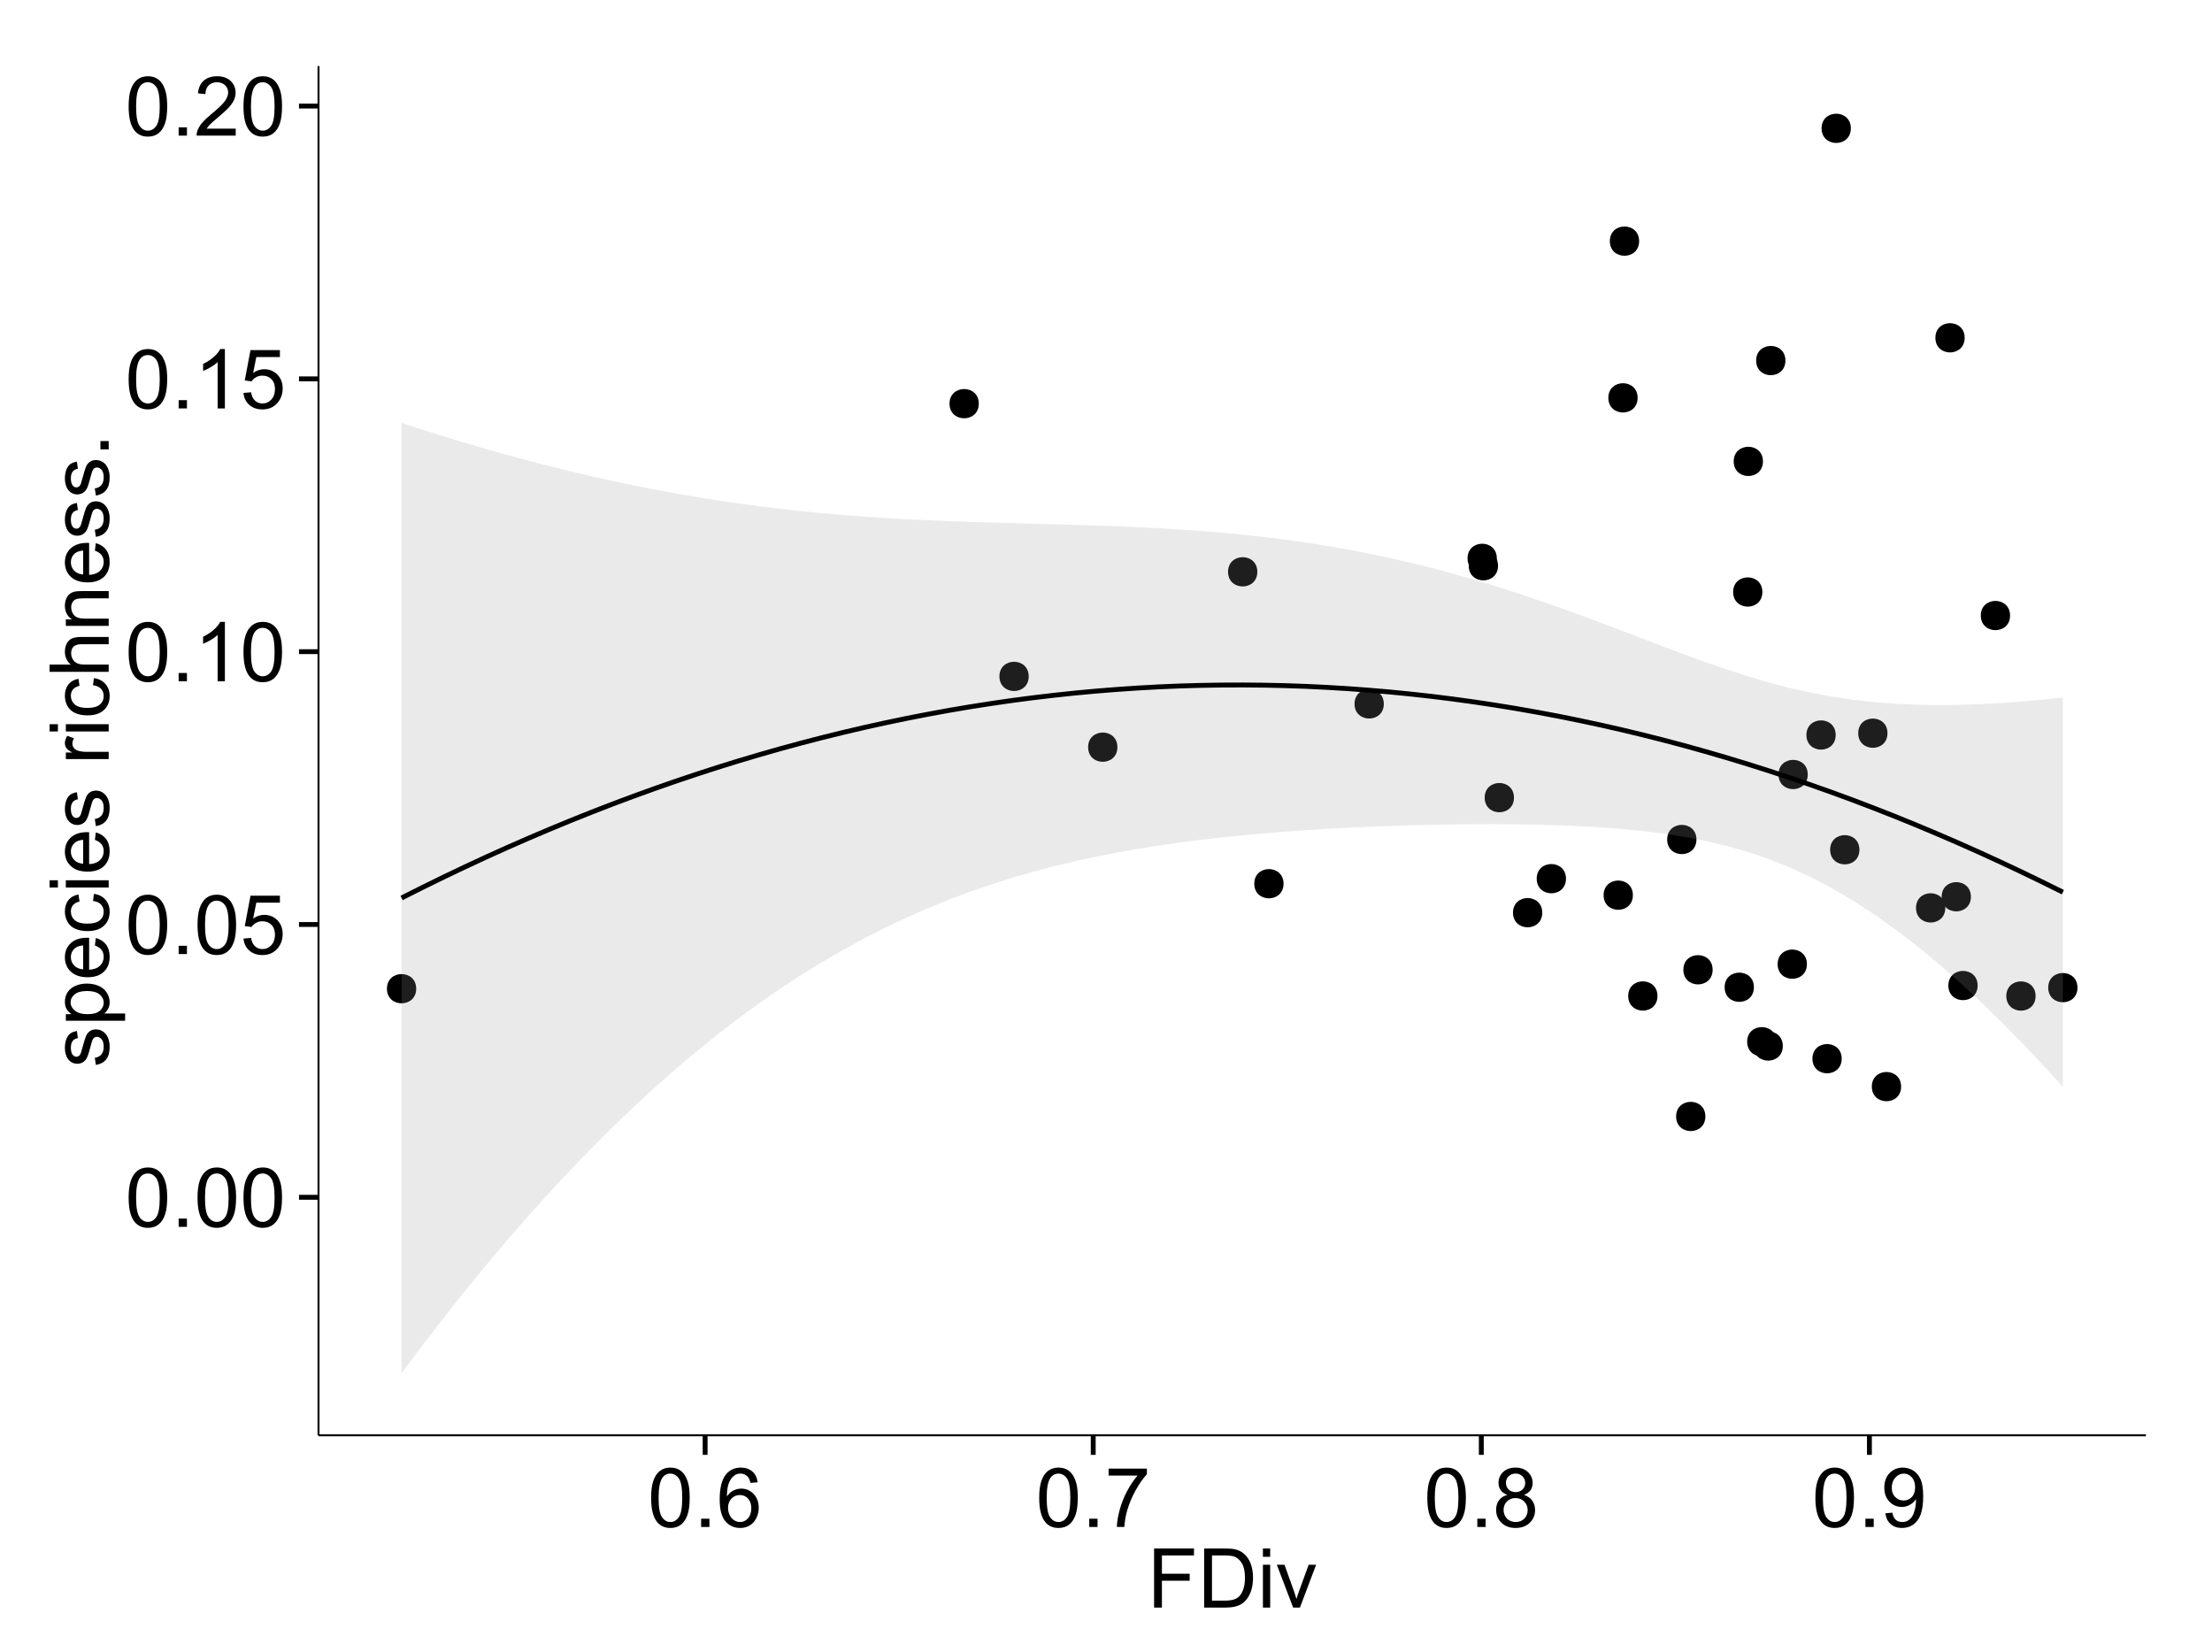 <?xml version="1.0" encoding="UTF-8"?>
<svg xmlns="http://www.w3.org/2000/svg" xmlns:xlink="http://www.w3.org/1999/xlink" width="482pt" height="360pt" viewBox="0 0 482 360" version="1.1">
<defs>
<g>
<symbol overflow="visible" id="glyph0-0">
<path style="stroke:none;" d="M 0.746 -6.355 C 0.742 -7.875 0.898 -9.102 1.215 -10.031 C 1.527 -10.961 1.996 -11.676 2.613 -12.18 C 3.23 -12.684 4.008 -12.938 4.949 -12.938 C 5.637 -12.938 6.242 -12.797 6.766 -12.52 C 7.285 -12.238 7.715 -11.836 8.059 -11.316 C 8.395 -10.789 8.664 -10.152 8.859 -9.398 C 9.051 -8.645 9.145 -7.629 9.148 -6.355 C 9.145 -4.84 8.992 -3.617 8.684 -2.691 C 8.371 -1.762 7.906 -1.047 7.289 -0.539 C 6.672 -0.035 5.891 0.215 4.949 0.219 C 3.703 0.215 2.727 -0.227 2.023 -1.117 C 1.168 -2.188 0.742 -3.934 0.746 -6.355 Z M 2.375 -6.355 C 2.371 -4.234 2.621 -2.824 3.117 -2.129 C 3.609 -1.426 4.219 -1.078 4.949 -1.082 C 5.672 -1.078 6.281 -1.43 6.781 -2.137 C 7.273 -2.836 7.523 -4.242 7.523 -6.355 C 7.523 -8.473 7.273 -9.883 6.781 -10.582 C 6.281 -11.277 5.664 -11.625 4.93 -11.629 C 4.199 -11.625 3.621 -11.316 3.191 -10.703 C 2.645 -9.918 2.371 -8.469 2.375 -6.355 Z M 2.375 -6.355 "/>
</symbol>
<symbol overflow="visible" id="glyph0-1">
<path style="stroke:none;" d="M 1.633 0 L 1.633 -1.801 L 3.438 -1.801 L 3.438 0 Z M 1.633 0 "/>
</symbol>
<symbol overflow="visible" id="glyph0-2">
<path style="stroke:none;" d="M 0.746 -3.375 L 2.406 -3.516 C 2.527 -2.707 2.812 -2.098 3.266 -1.691 C 3.711 -1.281 4.254 -1.078 4.887 -1.082 C 5.648 -1.078 6.293 -1.363 6.82 -1.941 C 7.344 -2.512 7.605 -3.273 7.609 -4.227 C 7.605 -5.125 7.352 -5.84 6.848 -6.363 C 6.34 -6.883 5.676 -7.141 4.859 -7.145 C 4.344 -7.141 3.887 -7.027 3.48 -6.797 C 3.07 -6.566 2.746 -6.266 2.516 -5.898 L 1.027 -6.09 L 2.277 -12.711 L 8.684 -12.711 L 8.684 -11.195 L 3.543 -11.195 L 2.848 -7.734 C 3.621 -8.273 4.43 -8.543 5.281 -8.543 C 6.402 -8.543 7.352 -8.152 8.129 -7.371 C 8.898 -6.59 9.285 -5.586 9.289 -4.367 C 9.285 -3.195 8.945 -2.188 8.27 -1.344 C 7.441 -0.301 6.316 0.215 4.887 0.219 C 3.715 0.215 2.758 -0.109 2.016 -0.766 C 1.273 -1.418 0.848 -2.289 0.746 -3.375 Z M 0.746 -3.375 "/>
</symbol>
<symbol overflow="visible" id="glyph0-3">
<path style="stroke:none;" d="M 6.707 0 L 5.125 0 L 5.125 -10.082 C 4.742 -9.715 4.242 -9.352 3.625 -8.988 C 3.004 -8.625 2.449 -8.352 1.961 -8.172 L 1.961 -9.703 C 2.844 -10.117 3.617 -10.621 4.281 -11.215 C 4.941 -11.805 5.41 -12.379 5.688 -12.938 L 6.707 -12.938 Z M 6.707 0 "/>
</symbol>
<symbol overflow="visible" id="glyph0-4">
<path style="stroke:none;" d="M 9.062 -1.52 L 9.062 0 L 0.547 0 C 0.531 -0.379 0.594 -0.742 0.73 -1.098 C 0.945 -1.676 1.293 -2.25 1.77 -2.812 C 2.246 -3.375 2.934 -4.023 3.84 -4.766 C 5.238 -5.906 6.188 -6.816 6.68 -7.492 C 7.172 -8.16 7.418 -8.793 7.418 -9.395 C 7.418 -10.02 7.191 -10.551 6.746 -10.98 C 6.293 -11.41 5.711 -11.625 4.992 -11.629 C 4.23 -11.625 3.621 -11.395 3.164 -10.941 C 2.703 -10.48 2.469 -9.848 2.469 -9.043 L 0.844 -9.211 C 0.953 -10.422 1.371 -11.344 2.102 -11.984 C 2.824 -12.617 3.801 -12.938 5.027 -12.938 C 6.262 -12.938 7.238 -12.594 7.961 -11.91 C 8.68 -11.223 9.039 -10.371 9.043 -9.359 C 9.039 -8.84 8.934 -8.336 8.727 -7.84 C 8.512 -7.34 8.164 -6.812 7.676 -6.266 C 7.188 -5.711 6.375 -4.957 5.238 -4 C 4.285 -3.199 3.676 -2.66 3.41 -2.379 C 3.141 -2.094 2.918 -1.805 2.742 -1.52 Z M 9.062 -1.52 "/>
</symbol>
<symbol overflow="visible" id="glyph0-5">
<path style="stroke:none;" d="M 8.957 -9.73 L 7.383 -9.605 C 7.242 -10.223 7.043 -10.676 6.785 -10.961 C 6.355 -11.41 5.828 -11.637 5.203 -11.637 C 4.695 -11.637 4.25 -11.496 3.875 -11.215 C 3.375 -10.852 2.984 -10.32 2.695 -9.625 C 2.406 -8.926 2.258 -7.934 2.25 -6.645 C 2.629 -7.223 3.094 -7.652 3.645 -7.938 C 4.195 -8.215 4.773 -8.355 5.379 -8.359 C 6.434 -8.355 7.328 -7.969 8.07 -7.195 C 8.809 -6.418 9.18 -5.414 9.184 -4.184 C 9.18 -3.371 9.008 -2.617 8.66 -1.926 C 8.312 -1.23 7.832 -0.699 7.227 -0.332 C 6.613 0.035 5.922 0.215 5.148 0.219 C 3.828 0.215 2.754 -0.266 1.922 -1.234 C 1.09 -2.199 0.672 -3.797 0.676 -6.031 C 0.672 -8.516 1.133 -10.328 2.055 -11.461 C 2.855 -12.445 3.938 -12.938 5.301 -12.938 C 6.312 -12.938 7.141 -12.652 7.789 -12.086 C 8.434 -11.516 8.824 -10.73 8.957 -9.73 Z M 2.496 -4.176 C 2.496 -3.629 2.609 -3.105 2.844 -2.609 C 3.07 -2.109 3.395 -1.73 3.812 -1.473 C 4.227 -1.207 4.664 -1.078 5.125 -1.082 C 5.789 -1.078 6.363 -1.348 6.844 -1.891 C 7.324 -2.426 7.562 -3.156 7.566 -4.086 C 7.562 -4.973 7.328 -5.676 6.855 -6.191 C 6.379 -6.703 5.781 -6.961 5.062 -6.961 C 4.348 -6.961 3.738 -6.703 3.242 -6.191 C 2.742 -5.676 2.496 -5.004 2.496 -4.176 Z M 2.496 -4.176 "/>
</symbol>
<symbol overflow="visible" id="glyph0-6">
<path style="stroke:none;" d="M 0.852 -11.195 L 0.852 -12.719 L 9.195 -12.719 L 9.195 -11.488 C 8.367 -10.613 7.555 -9.453 6.754 -8.008 C 5.945 -6.559 5.324 -5.07 4.887 -3.543 C 4.57 -2.461 4.367 -1.281 4.281 0 L 2.656 0 C 2.668 -1.012 2.867 -2.234 3.25 -3.672 C 3.629 -5.105 4.176 -6.492 4.891 -7.828 C 5.602 -9.16 6.359 -10.281 7.164 -11.195 Z M 0.852 -11.195 "/>
</symbol>
<symbol overflow="visible" id="glyph0-7">
<path style="stroke:none;" d="M 3.18 -6.988 C 2.52 -7.227 2.035 -7.57 1.723 -8.016 C 1.406 -8.461 1.246 -8.992 1.25 -9.617 C 1.246 -10.551 1.582 -11.34 2.258 -11.98 C 2.93 -12.617 3.828 -12.938 4.949 -12.938 C 6.07 -12.938 6.977 -12.609 7.664 -11.957 C 8.348 -11.301 8.688 -10.504 8.691 -9.57 C 8.688 -8.969 8.531 -8.449 8.219 -8.012 C 7.902 -7.566 7.426 -7.227 6.793 -6.988 C 7.582 -6.727 8.184 -6.309 8.598 -5.738 C 9.008 -5.16 9.215 -4.477 9.219 -3.684 C 9.215 -2.578 8.828 -1.652 8.051 -0.906 C 7.27 -0.156 6.242 0.215 4.977 0.219 C 3.699 0.215 2.676 -0.156 1.898 -0.91 C 1.117 -1.66 0.727 -2.602 0.73 -3.727 C 0.727 -4.562 0.938 -5.262 1.367 -5.832 C 1.789 -6.395 2.395 -6.781 3.18 -6.988 Z M 2.867 -9.668 C 2.863 -9.059 3.059 -8.559 3.453 -8.172 C 3.844 -7.785 4.355 -7.594 4.984 -7.594 C 5.59 -7.594 6.09 -7.785 6.48 -8.168 C 6.871 -8.551 7.066 -9.02 7.066 -9.578 C 7.066 -10.156 6.863 -10.645 6.465 -11.043 C 6.059 -11.438 5.559 -11.637 4.965 -11.637 C 4.359 -11.637 3.859 -11.441 3.465 -11.055 C 3.062 -10.668 2.863 -10.207 2.867 -9.668 Z M 2.355 -3.719 C 2.355 -3.262 2.461 -2.824 2.676 -2.406 C 2.887 -1.98 3.203 -1.652 3.629 -1.426 C 4.047 -1.191 4.504 -1.078 4.992 -1.082 C 5.746 -1.078 6.367 -1.32 6.863 -1.809 C 7.352 -2.293 7.598 -2.91 7.602 -3.664 C 7.598 -4.422 7.344 -5.055 6.84 -5.555 C 6.332 -6.051 5.699 -6.297 4.938 -6.301 C 4.191 -6.297 3.574 -6.051 3.09 -5.562 C 2.598 -5.066 2.355 -4.453 2.355 -3.719 Z M 2.355 -3.719 "/>
</symbol>
<symbol overflow="visible" id="glyph0-8">
<path style="stroke:none;" d="M 0.984 -2.98 L 2.504 -3.121 C 2.629 -2.402 2.875 -1.883 3.242 -1.562 C 3.602 -1.238 4.07 -1.078 4.641 -1.082 C 5.125 -1.078 5.551 -1.188 5.918 -1.414 C 6.285 -1.633 6.586 -1.934 6.82 -2.309 C 7.055 -2.68 7.25 -3.18 7.41 -3.816 C 7.566 -4.445 7.645 -5.09 7.648 -5.75 C 7.645 -5.812 7.641 -5.918 7.637 -6.062 C 7.316 -5.559 6.887 -5.148 6.34 -4.836 C 5.793 -4.52 5.199 -4.363 4.562 -4.367 C 3.492 -4.363 2.59 -4.75 1.852 -5.527 C 1.113 -6.297 0.742 -7.316 0.746 -8.586 C 0.742 -9.891 1.129 -10.945 1.902 -11.742 C 2.672 -12.539 3.637 -12.938 4.797 -12.938 C 5.633 -12.938 6.398 -12.711 7.098 -12.262 C 7.789 -11.809 8.316 -11.164 8.68 -10.332 C 9.035 -9.492 9.215 -8.285 9.219 -6.707 C 9.215 -5.055 9.039 -3.742 8.684 -2.77 C 8.324 -1.793 7.793 -1.051 7.09 -0.543 C 6.383 -0.035 5.555 0.215 4.605 0.219 C 3.598 0.215 2.773 -0.062 2.137 -0.621 C 1.496 -1.18 1.113 -1.965 0.984 -2.98 Z M 7.461 -8.664 C 7.457 -9.57 7.215 -10.293 6.734 -10.828 C 6.25 -11.359 5.672 -11.625 4.992 -11.629 C 4.289 -11.625 3.676 -11.336 3.156 -10.766 C 2.633 -10.188 2.371 -9.445 2.375 -8.535 C 2.371 -7.711 2.621 -7.043 3.117 -6.535 C 3.609 -6.02 4.219 -5.766 4.949 -5.766 C 5.68 -5.766 6.281 -6.02 6.754 -6.535 C 7.223 -7.043 7.457 -7.754 7.461 -8.664 Z M 7.461 -8.664 "/>
</symbol>
<symbol overflow="visible" id="glyph0-9">
<path style="stroke:none;" d="M 1.477 0 L 1.477 -12.883 L 10.168 -12.883 L 10.168 -11.363 L 3.18 -11.363 L 3.18 -7.375 L 9.227 -7.375 L 9.227 -5.852 L 3.18 -5.852 L 3.18 0 Z M 1.477 0 "/>
</symbol>
<symbol overflow="visible" id="glyph0-10">
<path style="stroke:none;" d="M 1.391 0 L 1.391 -12.883 L 5.828 -12.883 C 6.824 -12.879 7.59 -12.816 8.121 -12.699 C 8.855 -12.527 9.484 -12.223 10.012 -11.777 C 10.688 -11.199 11.195 -10.465 11.535 -9.574 C 11.867 -8.68 12.035 -7.656 12.039 -6.512 C 12.035 -5.531 11.922 -4.664 11.695 -3.91 C 11.469 -3.152 11.176 -2.527 10.816 -2.035 C 10.457 -1.535 10.066 -1.145 9.645 -0.863 C 9.219 -0.574 8.703 -0.359 8.105 -0.219 C 7.504 -0.07 6.816 0 6.039 0 Z M 3.094 -1.52 L 5.844 -1.52 C 6.688 -1.516 7.355 -1.598 7.844 -1.758 C 8.324 -1.914 8.711 -2.137 9 -2.426 C 9.402 -2.828 9.715 -3.371 9.941 -4.055 C 10.164 -4.734 10.277 -5.562 10.281 -6.539 C 10.277 -7.887 10.055 -8.922 9.617 -9.645 C 9.172 -10.367 8.637 -10.852 8.008 -11.102 C 7.547 -11.273 6.812 -11.359 5.801 -11.363 L 3.094 -11.363 Z M 3.094 -1.52 "/>
</symbol>
<symbol overflow="visible" id="glyph0-11">
<path style="stroke:none;" d="M 1.195 -11.066 L 1.195 -12.883 L 2.777 -12.883 L 2.777 -11.066 Z M 1.195 0 L 1.195 -9.336 L 2.777 -9.336 L 2.777 0 Z M 1.195 0 "/>
</symbol>
<symbol overflow="visible" id="glyph0-12">
<path style="stroke:none;" d="M 3.781 0 L 0.227 -9.336 L 1.898 -9.336 L 3.902 -3.742 C 4.117 -3.137 4.316 -2.512 4.5 -1.863 C 4.641 -2.355 4.836 -2.945 5.09 -3.641 L 7.164 -9.336 L 8.789 -9.336 L 5.258 0 Z M 3.781 0 "/>
</symbol>
<symbol overflow="visible" id="glyph1-0">
<path style="stroke:none;" d="M -2.785 -0.555 L -3.031 -2.117 C -2.402 -2.203 -1.922 -2.449 -1.59 -2.852 C -1.254 -3.25 -1.09 -3.812 -1.09 -4.535 C -1.09 -5.262 -1.234 -5.801 -1.531 -6.152 C -1.824 -6.504 -2.172 -6.68 -2.574 -6.68 C -2.926 -6.68 -3.207 -6.523 -3.418 -6.215 C -3.555 -5.996 -3.734 -5.457 -3.953 -4.598 C -4.246 -3.434 -4.5 -2.629 -4.715 -2.184 C -4.926 -1.734 -5.223 -1.395 -5.602 -1.164 C -5.98 -0.93 -6.398 -0.812 -6.855 -0.816 C -7.27 -0.812 -7.652 -0.91 -8.012 -1.102 C -8.363 -1.293 -8.66 -1.551 -8.895 -1.883 C -9.074 -2.125 -9.227 -2.461 -9.355 -2.887 C -9.48 -3.309 -9.543 -3.766 -9.547 -4.254 C -9.543 -4.984 -9.438 -5.625 -9.23 -6.184 C -9.016 -6.734 -8.73 -7.145 -8.371 -7.41 C -8.008 -7.672 -7.527 -7.852 -6.926 -7.953 L -6.715 -6.406 C -7.195 -6.332 -7.57 -6.129 -7.84 -5.797 C -8.105 -5.457 -8.238 -4.98 -8.242 -4.367 C -8.238 -3.637 -8.117 -3.121 -7.883 -2.812 C -7.641 -2.5 -7.359 -2.344 -7.039 -2.348 C -6.832 -2.344 -6.648 -2.406 -6.484 -2.539 C -6.312 -2.664 -6.172 -2.867 -6.062 -3.148 C -6.004 -3.301 -5.871 -3.766 -5.66 -4.543 C -5.359 -5.66 -5.113 -6.441 -4.926 -6.887 C -4.734 -7.324 -4.457 -7.672 -4.094 -7.926 C -3.73 -8.176 -3.281 -8.301 -2.742 -8.305 C -2.211 -8.301 -1.711 -8.148 -1.25 -7.844 C -0.781 -7.535 -0.422 -7.09 -0.172 -6.512 C 0.086 -5.926 0.211 -5.27 0.211 -4.543 C 0.211 -3.328 -0.039 -2.406 -0.543 -1.77 C -1.047 -1.133 -1.793 -0.727 -2.785 -0.555 Z M -2.785 -0.555 "/>
</symbol>
<symbol overflow="visible" id="glyph1-1">
<path style="stroke:none;" d="M 3.578 -1.188 L -9.336 -1.188 L -9.336 -2.629 L -8.121 -2.629 C -8.594 -2.965 -8.949 -3.348 -9.188 -3.777 C -9.426 -4.203 -9.543 -4.723 -9.547 -5.336 C -9.543 -6.129 -9.34 -6.832 -8.93 -7.445 C -8.516 -8.051 -7.934 -8.512 -7.191 -8.824 C -6.441 -9.133 -5.625 -9.285 -4.738 -9.289 C -3.781 -9.285 -2.922 -9.113 -2.156 -8.773 C -1.391 -8.43 -0.805 -7.934 -0.398 -7.281 C 0.008 -6.625 0.211 -5.938 0.211 -5.219 C 0.211 -4.691 0.102 -4.219 -0.121 -3.801 C -0.344 -3.379 -0.625 -3.035 -0.965 -2.77 L 3.578 -2.77 Z M -4.613 -2.621 C -3.41 -2.613 -2.523 -2.855 -1.949 -3.348 C -1.375 -3.832 -1.09 -4.422 -1.09 -5.117 C -1.09 -5.816 -1.387 -6.418 -1.98 -6.922 C -2.574 -7.418 -3.496 -7.668 -4.746 -7.672 C -5.934 -7.668 -6.824 -7.426 -7.418 -6.938 C -8.008 -6.449 -8.301 -5.863 -8.305 -5.188 C -8.301 -4.508 -7.988 -3.914 -7.359 -3.398 C -6.727 -2.879 -5.809 -2.617 -4.613 -2.621 Z M -4.613 -2.621 "/>
</symbol>
<symbol overflow="visible" id="glyph1-2">
<path style="stroke:none;" d="M -3.004 -7.578 L -2.805 -9.211 C -1.848 -8.953 -1.105 -8.473 -0.578 -7.777 C -0.051 -7.078 0.211 -6.188 0.211 -5.105 C 0.211 -3.738 -0.207 -2.656 -1.051 -1.859 C -1.887 -1.055 -3.066 -0.656 -4.586 -0.66 C -6.156 -0.656 -7.375 -1.059 -8.246 -1.871 C -9.109 -2.676 -9.543 -3.727 -9.547 -5.02 C -9.543 -6.266 -9.117 -7.285 -8.27 -8.078 C -7.418 -8.867 -6.223 -9.262 -4.684 -9.266 C -4.586 -9.262 -4.445 -9.258 -4.262 -9.254 L -4.262 -2.293 C -3.234 -2.348 -2.449 -2.641 -1.906 -3.164 C -1.359 -3.684 -1.09 -4.332 -1.09 -5.117 C -1.09 -5.691 -1.242 -6.188 -1.547 -6.598 C -1.852 -7.008 -2.336 -7.332 -3.004 -7.578 Z M -5.562 -2.383 L -5.562 -7.594 C -6.344 -7.523 -6.934 -7.324 -7.328 -6.996 C -7.934 -6.492 -8.238 -5.836 -8.242 -5.035 C -8.238 -4.305 -7.996 -3.695 -7.512 -3.203 C -7.027 -2.707 -6.375 -2.434 -5.562 -2.383 Z M -5.562 -2.383 "/>
</symbol>
<symbol overflow="visible" id="glyph1-3">
<path style="stroke:none;" d="M -3.418 -7.277 L -3.215 -8.832 C -2.141 -8.66 -1.301 -8.227 -0.699 -7.527 C -0.09 -6.824 0.211 -5.965 0.211 -4.949 C 0.211 -3.668 -0.203 -2.641 -1.039 -1.867 C -1.871 -1.09 -3.07 -0.703 -4.633 -0.703 C -5.637 -0.703 -6.52 -0.867 -7.277 -1.203 C -8.031 -1.535 -8.598 -2.047 -8.977 -2.73 C -9.355 -3.41 -9.543 -4.152 -9.547 -4.957 C -9.543 -5.969 -9.289 -6.797 -8.777 -7.441 C -8.262 -8.086 -7.531 -8.5 -6.59 -8.684 L -6.355 -7.145 C -6.98 -6.996 -7.453 -6.738 -7.77 -6.367 C -8.082 -5.992 -8.238 -5.543 -8.242 -5.02 C -8.238 -4.219 -7.953 -3.57 -7.387 -3.074 C -6.812 -2.574 -5.91 -2.324 -4.676 -2.328 C -3.422 -2.324 -2.508 -2.566 -1.941 -3.047 C -1.371 -3.527 -1.09 -4.152 -1.09 -4.93 C -1.09 -5.547 -1.277 -6.066 -1.66 -6.484 C -2.035 -6.898 -2.621 -7.164 -3.418 -7.277 Z M -3.418 -7.277 "/>
</symbol>
<symbol overflow="visible" id="glyph1-4">
<path style="stroke:none;" d="M -11.066 -1.195 L -12.883 -1.195 L -12.883 -2.777 L -11.066 -2.777 Z M 0 -1.195 L -9.336 -1.195 L -9.336 -2.777 L 0 -2.777 Z M 0 -1.195 "/>
</symbol>
<symbol overflow="visible" id="glyph1-5">
<path style="stroke:none;" d=""/>
</symbol>
<symbol overflow="visible" id="glyph1-6">
<path style="stroke:none;" d="M 0 -1.168 L -9.336 -1.168 L -9.336 -2.594 L -7.918 -2.594 C -8.578 -2.953 -9.016 -3.289 -9.23 -3.598 C -9.438 -3.906 -9.543 -4.242 -9.547 -4.613 C -9.543 -5.145 -9.375 -5.688 -9.035 -6.242 L -7.566 -5.695 C -7.793 -5.309 -7.91 -4.922 -7.91 -4.535 C -7.91 -4.188 -7.805 -3.875 -7.598 -3.602 C -7.387 -3.324 -7.098 -3.129 -6.734 -3.016 C -6.168 -2.836 -5.555 -2.746 -4.887 -2.75 L 0 -2.75 Z M 0 -1.168 "/>
</symbol>
<symbol overflow="visible" id="glyph1-7">
<path style="stroke:none;" d="M 0 -1.188 L -12.883 -1.188 L -12.883 -2.77 L -8.262 -2.77 C -9.117 -3.504 -9.543 -4.434 -9.547 -5.562 C -9.543 -6.25 -9.406 -6.852 -9.137 -7.363 C -8.859 -7.871 -8.484 -8.234 -8.004 -8.457 C -7.523 -8.676 -6.824 -8.789 -5.914 -8.789 L 0 -8.789 L 0 -7.207 L -5.914 -7.207 C -6.703 -7.207 -7.281 -7.035 -7.641 -6.691 C -8 -6.348 -8.18 -5.863 -8.184 -5.238 C -8.18 -4.77 -8.059 -4.328 -7.816 -3.914 C -7.574 -3.5 -7.242 -3.203 -6.828 -3.031 C -6.406 -2.852 -5.832 -2.766 -5.105 -2.77 L 0 -2.77 Z M 0 -1.188 "/>
</symbol>
<symbol overflow="visible" id="glyph1-8">
<path style="stroke:none;" d="M 0 -1.188 L -9.336 -1.188 L -9.336 -2.609 L -8.008 -2.609 C -9.031 -3.293 -9.543 -4.285 -9.547 -5.582 C -9.543 -6.141 -9.441 -6.656 -9.242 -7.133 C -9.035 -7.602 -8.77 -7.957 -8.445 -8.191 C -8.113 -8.426 -7.727 -8.59 -7.277 -8.684 C -6.98 -8.742 -6.465 -8.77 -5.738 -8.773 L 0 -8.773 L 0 -7.188 L -5.68 -7.188 C -6.32 -7.184 -6.801 -7.121 -7.121 -7.004 C -7.438 -6.879 -7.695 -6.66 -7.887 -6.348 C -8.074 -6.031 -8.168 -5.664 -8.172 -5.246 C -8.168 -4.57 -7.953 -3.992 -7.531 -3.504 C -7.102 -3.012 -6.293 -2.766 -5.098 -2.77 L 0 -2.77 Z M 0 -1.188 "/>
</symbol>
<symbol overflow="visible" id="glyph1-9">
<path style="stroke:none;" d="M 0 -1.633 L -1.801 -1.633 L -1.801 -3.438 L 0 -3.438 Z M 0 -1.633 "/>
</symbol>
</g>
<clipPath id="clip1">
  <path d="M 69.406 14.398 L 468.602 14.398 L 468.602 313.742 L 69.406 313.742 Z M 69.406 14.398 "/>
</clipPath>
</defs>
<g id="surface5171">
<rect x="0" y="0" width="482" height="360" style="fill:rgb(100%,100%,100%);fill-opacity:1;stroke:none;"/>
<rect x="0" y="0" width="482" height="360" style="fill:rgb(100%,100%,100%);fill-opacity:1;stroke:none;"/>
<path style="fill:none;stroke-width:1.063;stroke-linecap:round;stroke-linejoin:round;stroke:rgb(100%,100%,100%);stroke-opacity:1;stroke-miterlimit:10;" d="M 0 360 L 482 360 L 482 0 L 0 0 Z M 0 360 "/>
<g clip-path="url(#clip1)" clip-rule="nonzero">
<path style=" stroke:none;fill-rule:nonzero;fill:rgb(100%,100%,100%);fill-opacity:1;" d="M 69.406 312.742 L 467.602 312.742 L 467.602 14.398 L 69.406 14.398 Z M 69.406 312.742 "/>
<path style=" stroke:none;fill-rule:nonzero;fill:rgb(0%,0%,0%);fill-opacity:1;" d="M 242.418 162.801 C 242.418 165.637 238.168 165.637 238.168 162.801 C 238.168 159.969 242.418 159.969 242.418 162.801 "/>
<path style=" stroke:none;fill-rule:nonzero;fill:rgb(0%,0%,0%);fill-opacity:1;" d="M 428.402 195.395 C 428.402 198.23 424.152 198.23 424.152 195.395 C 424.152 192.562 428.402 192.562 428.402 195.395 "/>
<path style=" stroke:none;fill-rule:nonzero;fill:rgb(0%,0%,0%);fill-opacity:1;" d="M 89.629 215.43 C 89.629 218.266 85.379 218.266 85.379 215.43 C 85.379 212.594 89.629 212.594 89.629 215.43 "/>
<path style=" stroke:none;fill-rule:nonzero;fill:rgb(0%,0%,0%);fill-opacity:1;" d="M 398.938 160.152 C 398.938 162.984 394.684 162.984 394.684 160.152 C 394.684 157.316 398.938 157.316 398.938 160.152 "/>
<path style=" stroke:none;fill-rule:nonzero;fill:rgb(0%,0%,0%);fill-opacity:1;" d="M 387.984 78.562 C 387.984 81.398 383.734 81.398 383.734 78.562 C 383.734 75.727 387.984 75.727 387.984 78.562 "/>
<path style=" stroke:none;fill-rule:nonzero;fill:rgb(0%,0%,0%);fill-opacity:1;" d="M 335 198.867 C 335 201.703 330.746 201.703 330.746 198.867 C 330.746 196.031 335 196.031 335 198.867 "/>
<path style=" stroke:none;fill-rule:nonzero;fill:rgb(0%,0%,0%);fill-opacity:1;" d="M 392.852 168.758 C 392.852 171.59 388.598 171.59 388.598 168.758 C 388.598 165.922 392.852 165.922 392.852 168.758 "/>
<path style=" stroke:none;fill-rule:nonzero;fill:rgb(0%,0%,0%);fill-opacity:1;" d="M 300.469 153.375 C 300.469 156.211 296.219 156.211 296.219 153.375 C 296.219 150.543 300.469 150.543 300.469 153.375 "/>
<path style=" stroke:none;fill-rule:nonzero;fill:rgb(0%,0%,0%);fill-opacity:1;" d="M 442.496 217.027 C 442.496 219.863 438.242 219.863 438.242 217.027 C 438.242 214.191 442.496 214.191 442.496 217.027 "/>
<path style=" stroke:none;fill-rule:nonzero;fill:rgb(0%,0%,0%);fill-opacity:1;" d="M 278.625 192.555 C 278.625 195.387 274.371 195.387 274.371 192.555 C 274.371 189.719 278.625 189.719 278.625 192.555 "/>
<path style=" stroke:none;fill-rule:nonzero;fill:rgb(0%,0%,0%);fill-opacity:1;" d="M 272.91 124.594 C 272.91 127.43 268.656 127.43 268.656 124.594 C 268.656 121.762 272.91 121.762 272.91 124.594 "/>
<path style=" stroke:none;fill-rule:nonzero;fill:rgb(0%,0%,0%);fill-opacity:1;" d="M 410.223 159.754 C 410.223 162.59 405.973 162.59 405.973 159.754 C 405.973 156.922 410.223 156.922 410.223 159.754 "/>
<path style=" stroke:none;fill-rule:nonzero;fill:rgb(0%,0%,0%);fill-opacity:1;" d="M 383.09 100.531 C 383.09 103.367 378.84 103.367 378.84 100.531 C 378.84 97.699 383.09 97.699 383.09 100.531 "/>
<path style=" stroke:none;fill-rule:nonzero;fill:rgb(0%,0%,0%);fill-opacity:1;" d="M 427.039 73.605 C 427.039 76.441 422.789 76.441 422.789 73.605 C 422.789 70.77 427.039 70.77 427.039 73.605 "/>
<path style=" stroke:none;fill-rule:nonzero;fill:rgb(0%,0%,0%);fill-opacity:1;" d="M 355.777 86.688 C 355.777 89.523 351.523 89.523 351.523 86.688 C 351.523 83.852 355.777 83.852 355.777 86.688 "/>
<path style=" stroke:none;fill-rule:nonzero;fill:rgb(0%,0%,0%);fill-opacity:1;" d="M 429.867 214.742 C 429.867 217.574 425.613 217.574 425.613 214.742 C 425.613 211.906 429.867 211.906 429.867 214.742 "/>
<path style=" stroke:none;fill-rule:nonzero;fill:rgb(0%,0%,0%);fill-opacity:1;" d="M 392.664 210.082 C 392.664 212.918 388.414 212.918 388.414 210.082 C 388.414 207.25 392.664 207.25 392.664 210.082 "/>
<path style=" stroke:none;fill-rule:nonzero;fill:rgb(0%,0%,0%);fill-opacity:1;" d="M 356.105 52.539 C 356.105 55.375 351.852 55.375 351.852 52.539 C 351.852 49.707 356.105 49.707 356.105 52.539 "/>
<path style=" stroke:none;fill-rule:nonzero;fill:rgb(0%,0%,0%);fill-opacity:1;" d="M 325.359 123.273 C 325.359 126.105 321.105 126.105 321.105 123.273 C 321.105 120.438 325.359 120.438 325.359 123.273 "/>
<path style=" stroke:none;fill-rule:nonzero;fill:rgb(0%,0%,0%);fill-opacity:1;" d="M 354.746 195.051 C 354.746 197.887 350.492 197.887 350.492 195.051 C 350.492 192.215 354.746 192.215 354.746 195.051 "/>
<path style=" stroke:none;fill-rule:nonzero;fill:rgb(0%,0%,0%);fill-opacity:1;" d="M 328.832 173.797 C 328.832 176.633 324.578 176.633 324.578 173.797 C 324.578 170.961 328.832 170.961 328.832 173.797 "/>
<path style=" stroke:none;fill-rule:nonzero;fill:rgb(0%,0%,0%);fill-opacity:1;" d="M 223.094 147.379 C 223.094 150.215 218.84 150.215 218.84 147.379 C 218.84 144.547 223.094 144.547 223.094 147.379 "/>
<path style=" stroke:none;fill-rule:nonzero;fill:rgb(0%,0%,0%);fill-opacity:1;" d="M 413.191 236.766 C 413.191 239.598 408.938 239.598 408.938 236.766 C 408.938 233.93 413.191 233.93 413.191 236.766 "/>
<path style=" stroke:none;fill-rule:nonzero;fill:rgb(0%,0%,0%);fill-opacity:1;" d="M 386.023 226.984 C 386.023 229.82 381.773 229.82 381.773 226.984 C 381.773 224.152 386.023 224.152 386.023 226.984 "/>
<path style=" stroke:none;fill-rule:nonzero;fill:rgb(0%,0%,0%);fill-opacity:1;" d="M 212.215 87.953 C 212.215 90.789 207.965 90.789 207.965 87.953 C 207.965 85.121 212.215 85.121 212.215 87.953 "/>
<path style=" stroke:none;fill-rule:nonzero;fill:rgb(0%,0%,0%);fill-opacity:1;" d="M 402.242 27.961 C 402.242 30.797 397.988 30.797 397.988 27.961 C 397.988 25.125 402.242 25.125 402.242 27.961 "/>
<path style=" stroke:none;fill-rule:nonzero;fill:rgb(0%,0%,0%);fill-opacity:1;" d="M 422.816 197.824 C 422.816 200.656 418.566 200.656 418.566 197.824 C 418.566 194.988 422.816 194.988 422.816 197.824 "/>
<path style=" stroke:none;fill-rule:nonzero;fill:rgb(0%,0%,0%);fill-opacity:1;" d="M 360.105 217.02 C 360.105 219.852 355.852 219.852 355.852 217.02 C 355.852 214.184 360.105 214.184 360.105 217.02 "/>
<path style=" stroke:none;fill-rule:nonzero;fill:rgb(0%,0%,0%);fill-opacity:1;" d="M 372.125 211.305 C 372.125 214.141 367.875 214.141 367.875 211.305 C 367.875 208.473 372.125 208.473 372.125 211.305 "/>
<path style=" stroke:none;fill-rule:nonzero;fill:rgb(0%,0%,0%);fill-opacity:1;" d="M 387.418 227.918 C 387.418 230.75 383.164 230.75 383.164 227.918 C 383.164 225.082 387.418 225.082 387.418 227.918 "/>
<path style=" stroke:none;fill-rule:nonzero;fill:rgb(0%,0%,0%);fill-opacity:1;" d="M 325.098 121.66 C 325.098 124.496 320.848 124.496 320.848 121.66 C 320.848 118.824 325.098 118.824 325.098 121.66 "/>
<path style=" stroke:none;fill-rule:nonzero;fill:rgb(0%,0%,0%);fill-opacity:1;" d="M 368.598 182.922 C 368.598 185.754 364.344 185.754 364.344 182.922 C 364.344 180.086 368.598 180.086 368.598 182.922 "/>
<path style=" stroke:none;fill-rule:nonzero;fill:rgb(0%,0%,0%);fill-opacity:1;" d="M 381.113 215.113 C 381.113 217.949 376.863 217.949 376.863 215.113 C 376.863 212.277 381.113 212.277 381.113 215.113 "/>
<path style=" stroke:none;fill-rule:nonzero;fill:rgb(0%,0%,0%);fill-opacity:1;" d="M 370.543 243.266 C 370.543 246.102 366.293 246.102 366.293 243.266 C 366.293 240.43 370.543 240.43 370.543 243.266 "/>
<path style=" stroke:none;fill-rule:nonzero;fill:rgb(0%,0%,0%);fill-opacity:1;" d="M 382.965 128.992 C 382.965 131.828 378.715 131.828 378.715 128.992 C 378.715 126.16 382.965 126.16 382.965 128.992 "/>
<path style=" stroke:none;fill-rule:nonzero;fill:rgb(0%,0%,0%);fill-opacity:1;" d="M 436.938 134.117 C 436.938 136.953 432.684 136.953 432.684 134.117 C 432.684 131.285 436.938 131.285 436.938 134.117 "/>
<path style=" stroke:none;fill-rule:nonzero;fill:rgb(0%,0%,0%);fill-opacity:1;" d="M 404.105 185.156 C 404.105 187.988 399.855 187.988 399.855 185.156 C 399.855 182.32 404.105 182.32 404.105 185.156 "/>
<path style=" stroke:none;fill-rule:nonzero;fill:rgb(0%,0%,0%);fill-opacity:1;" d="M 340.168 191.457 C 340.168 194.293 335.914 194.293 335.914 191.457 C 335.914 188.621 340.168 188.621 340.168 191.457 "/>
<path style=" stroke:none;fill-rule:nonzero;fill:rgb(0%,0%,0%);fill-opacity:1;" d="M 451.625 215.199 C 451.625 218.031 447.375 218.031 447.375 215.199 C 447.375 212.363 451.625 212.363 451.625 215.199 "/>
<path style=" stroke:none;fill-rule:nonzero;fill:rgb(0%,0%,0%);fill-opacity:1;" d="M 400.25 230.68 C 400.25 233.512 395.996 233.512 395.996 230.68 C 395.996 227.844 400.25 227.844 400.25 230.68 "/>
<path style=" stroke:none;fill-rule:nonzero;fill:rgb(0%,0%,0%);fill-opacity:1;" d="M 243.484 162.801 C 243.484 167.055 237.105 167.055 237.105 162.801 C 237.105 158.551 243.484 158.551 243.484 162.801 "/>
<path style=" stroke:none;fill-rule:nonzero;fill:rgb(0%,0%,0%);fill-opacity:1;" d="M 429.465 195.395 C 429.465 199.648 423.09 199.648 423.09 195.395 C 423.09 191.145 429.465 191.145 429.465 195.395 "/>
<path style=" stroke:none;fill-rule:nonzero;fill:rgb(0%,0%,0%);fill-opacity:1;" d="M 90.691 215.43 C 90.691 219.68 84.316 219.68 84.316 215.43 C 84.316 211.176 90.691 211.176 90.691 215.43 "/>
<path style=" stroke:none;fill-rule:nonzero;fill:rgb(0%,0%,0%);fill-opacity:1;" d="M 400 160.152 C 400 164.402 393.621 164.402 393.621 160.152 C 393.621 155.898 400 155.898 400 160.152 "/>
<path style=" stroke:none;fill-rule:nonzero;fill:rgb(0%,0%,0%);fill-opacity:1;" d="M 389.047 78.562 C 389.047 82.816 382.668 82.816 382.668 78.562 C 382.668 74.312 389.047 74.312 389.047 78.562 "/>
<path style=" stroke:none;fill-rule:nonzero;fill:rgb(0%,0%,0%);fill-opacity:1;" d="M 336.062 198.867 C 336.062 203.117 329.684 203.117 329.684 198.867 C 329.684 194.613 336.062 194.613 336.062 198.867 "/>
<path style=" stroke:none;fill-rule:nonzero;fill:rgb(0%,0%,0%);fill-opacity:1;" d="M 393.914 168.758 C 393.914 173.008 387.535 173.008 387.535 168.758 C 387.535 164.504 393.914 164.504 393.914 168.758 "/>
<path style=" stroke:none;fill-rule:nonzero;fill:rgb(0%,0%,0%);fill-opacity:1;" d="M 301.535 153.375 C 301.535 157.629 295.156 157.629 295.156 153.375 C 295.156 149.125 301.535 149.125 301.535 153.375 "/>
<path style=" stroke:none;fill-rule:nonzero;fill:rgb(0%,0%,0%);fill-opacity:1;" d="M 443.559 217.027 C 443.559 221.281 437.18 221.281 437.18 217.027 C 437.18 212.773 443.559 212.773 443.559 217.027 "/>
<path style=" stroke:none;fill-rule:nonzero;fill:rgb(0%,0%,0%);fill-opacity:1;" d="M 279.688 192.555 C 279.688 196.805 273.309 196.805 273.309 192.555 C 273.309 188.301 279.688 188.301 279.688 192.555 "/>
<path style=" stroke:none;fill-rule:nonzero;fill:rgb(0%,0%,0%);fill-opacity:1;" d="M 273.973 124.594 C 273.973 128.848 267.594 128.848 267.594 124.594 C 267.594 120.344 273.973 120.344 273.973 124.594 "/>
<path style=" stroke:none;fill-rule:nonzero;fill:rgb(0%,0%,0%);fill-opacity:1;" d="M 411.285 159.754 C 411.285 164.008 404.91 164.008 404.91 159.754 C 404.91 155.504 411.285 155.504 411.285 159.754 "/>
<path style=" stroke:none;fill-rule:nonzero;fill:rgb(0%,0%,0%);fill-opacity:1;" d="M 384.152 100.531 C 384.152 104.785 377.777 104.785 377.777 100.531 C 377.777 96.281 384.152 96.281 384.152 100.531 "/>
<path style=" stroke:none;fill-rule:nonzero;fill:rgb(0%,0%,0%);fill-opacity:1;" d="M 428.105 73.605 C 428.105 77.855 421.727 77.855 421.727 73.605 C 421.727 69.352 428.105 69.352 428.105 73.605 "/>
<path style=" stroke:none;fill-rule:nonzero;fill:rgb(0%,0%,0%);fill-opacity:1;" d="M 356.84 86.688 C 356.84 90.941 350.461 90.941 350.461 86.688 C 350.461 82.438 356.84 82.438 356.84 86.688 "/>
<path style=" stroke:none;fill-rule:nonzero;fill:rgb(0%,0%,0%);fill-opacity:1;" d="M 430.93 214.742 C 430.93 218.992 424.551 218.992 424.551 214.742 C 424.551 210.488 430.93 210.488 430.93 214.742 "/>
<path style=" stroke:none;fill-rule:nonzero;fill:rgb(0%,0%,0%);fill-opacity:1;" d="M 393.73 210.082 C 393.73 214.336 387.352 214.336 387.352 210.082 C 387.352 205.832 393.73 205.832 393.73 210.082 "/>
<path style=" stroke:none;fill-rule:nonzero;fill:rgb(0%,0%,0%);fill-opacity:1;" d="M 357.168 52.539 C 357.168 56.793 350.789 56.793 350.789 52.539 C 350.789 48.289 357.168 48.289 357.168 52.539 "/>
<path style=" stroke:none;fill-rule:nonzero;fill:rgb(0%,0%,0%);fill-opacity:1;" d="M 326.422 123.273 C 326.422 127.523 320.043 127.523 320.043 123.273 C 320.043 119.02 326.422 119.02 326.422 123.273 "/>
<path style=" stroke:none;fill-rule:nonzero;fill:rgb(0%,0%,0%);fill-opacity:1;" d="M 355.809 195.051 C 355.809 199.301 349.43 199.301 349.43 195.051 C 349.43 190.797 355.809 190.797 355.809 195.051 "/>
<path style=" stroke:none;fill-rule:nonzero;fill:rgb(0%,0%,0%);fill-opacity:1;" d="M 329.895 173.797 C 329.895 178.051 323.516 178.051 323.516 173.797 C 323.516 169.547 329.895 169.547 329.895 173.797 "/>
<path style=" stroke:none;fill-rule:nonzero;fill:rgb(0%,0%,0%);fill-opacity:1;" d="M 224.156 147.379 C 224.156 151.633 217.777 151.633 217.777 147.379 C 217.777 143.129 224.156 143.129 224.156 147.379 "/>
<path style=" stroke:none;fill-rule:nonzero;fill:rgb(0%,0%,0%);fill-opacity:1;" d="M 414.254 236.766 C 414.254 241.016 407.875 241.016 407.875 236.766 C 407.875 232.512 414.254 232.512 414.254 236.766 "/>
<path style=" stroke:none;fill-rule:nonzero;fill:rgb(0%,0%,0%);fill-opacity:1;" d="M 387.086 226.984 C 387.086 231.238 380.711 231.238 380.711 226.984 C 380.711 222.734 387.086 222.734 387.086 226.984 "/>
<path style=" stroke:none;fill-rule:nonzero;fill:rgb(0%,0%,0%);fill-opacity:1;" d="M 213.281 87.953 C 213.281 92.207 206.902 92.207 206.902 87.953 C 206.902 83.703 213.281 83.703 213.281 87.953 "/>
<path style=" stroke:none;fill-rule:nonzero;fill:rgb(0%,0%,0%);fill-opacity:1;" d="M 403.305 27.961 C 403.305 32.215 396.926 32.215 396.926 27.961 C 396.926 23.711 403.305 23.711 403.305 27.961 "/>
<path style=" stroke:none;fill-rule:nonzero;fill:rgb(0%,0%,0%);fill-opacity:1;" d="M 423.883 197.824 C 423.883 202.074 417.504 202.074 417.504 197.824 C 417.504 193.57 423.883 193.57 423.883 197.824 "/>
<path style=" stroke:none;fill-rule:nonzero;fill:rgb(0%,0%,0%);fill-opacity:1;" d="M 361.168 217.02 C 361.168 221.27 354.789 221.27 354.789 217.02 C 354.789 212.766 361.168 212.766 361.168 217.02 "/>
<path style=" stroke:none;fill-rule:nonzero;fill:rgb(0%,0%,0%);fill-opacity:1;" d="M 373.188 211.305 C 373.188 215.559 366.809 215.559 366.809 211.305 C 366.809 207.055 373.188 207.055 373.188 211.305 "/>
<path style=" stroke:none;fill-rule:nonzero;fill:rgb(0%,0%,0%);fill-opacity:1;" d="M 388.48 227.918 C 388.48 232.168 382.102 232.168 382.102 227.918 C 382.102 223.664 388.48 223.664 388.48 227.918 "/>
<path style=" stroke:none;fill-rule:nonzero;fill:rgb(0%,0%,0%);fill-opacity:1;" d="M 326.16 121.66 C 326.16 125.914 319.781 125.914 319.781 121.66 C 319.781 117.41 326.16 117.41 326.16 121.66 "/>
<path style=" stroke:none;fill-rule:nonzero;fill:rgb(0%,0%,0%);fill-opacity:1;" d="M 369.66 182.922 C 369.66 187.172 363.281 187.172 363.281 182.922 C 363.281 178.668 369.66 178.668 369.66 182.922 "/>
<path style=" stroke:none;fill-rule:nonzero;fill:rgb(0%,0%,0%);fill-opacity:1;" d="M 382.18 215.113 C 382.18 219.367 375.801 219.367 375.801 215.113 C 375.801 210.863 382.18 210.863 382.18 215.113 "/>
<path style=" stroke:none;fill-rule:nonzero;fill:rgb(0%,0%,0%);fill-opacity:1;" d="M 371.605 243.266 C 371.605 247.52 365.23 247.52 365.23 243.266 C 365.23 239.016 371.605 239.016 371.605 243.266 "/>
<path style=" stroke:none;fill-rule:nonzero;fill:rgb(0%,0%,0%);fill-opacity:1;" d="M 384.027 128.992 C 384.027 133.246 377.652 133.246 377.652 128.992 C 377.652 124.742 384.027 124.742 384.027 128.992 "/>
<path style=" stroke:none;fill-rule:nonzero;fill:rgb(0%,0%,0%);fill-opacity:1;" d="M 438 134.117 C 438 138.371 431.621 138.371 431.621 134.117 C 431.621 129.867 438 129.867 438 134.117 "/>
<path style=" stroke:none;fill-rule:nonzero;fill:rgb(0%,0%,0%);fill-opacity:1;" d="M 405.172 185.156 C 405.172 189.406 398.793 189.406 398.793 185.156 C 398.793 180.902 405.172 180.902 405.172 185.156 "/>
<path style=" stroke:none;fill-rule:nonzero;fill:rgb(0%,0%,0%);fill-opacity:1;" d="M 341.23 191.457 C 341.23 195.707 334.852 195.707 334.852 191.457 C 334.852 187.203 341.23 187.203 341.23 191.457 "/>
<path style=" stroke:none;fill-rule:nonzero;fill:rgb(0%,0%,0%);fill-opacity:1;" d="M 452.688 215.199 C 452.688 219.449 446.312 219.449 446.312 215.199 C 446.312 210.945 452.688 210.945 452.688 215.199 "/>
<path style=" stroke:none;fill-rule:nonzero;fill:rgb(0%,0%,0%);fill-opacity:1;" d="M 401.312 230.68 C 401.312 234.93 394.934 234.93 394.934 230.68 C 394.934 226.426 401.312 226.426 401.312 230.68 "/>
<path style=" stroke:none;fill-rule:nonzero;fill:rgb(60%,60%,60%);fill-opacity:0.2;" d="M 87.504 92.137 L 92.086 93.629 L 96.668 95.074 L 101.25 96.465 L 105.832 97.809 L 110.414 99.102 L 114.996 100.34 L 119.578 101.527 L 124.164 102.66 L 128.746 103.738 L 133.328 104.758 L 137.91 105.723 L 142.492 106.633 L 147.074 107.484 L 151.656 108.273 L 156.238 109.008 L 160.82 109.684 L 165.402 110.305 L 169.984 110.863 L 174.566 111.371 L 179.148 111.82 L 183.73 112.219 L 188.312 112.57 L 192.895 112.871 L 197.477 113.133 L 202.059 113.359 L 206.641 113.551 L 211.223 113.715 L 215.809 113.859 L 220.391 113.988 L 224.973 114.109 L 229.555 114.234 L 234.137 114.363 L 238.719 114.508 L 243.301 114.672 L 247.883 114.867 L 252.465 115.098 L 257.047 115.371 L 261.629 115.691 L 266.211 116.066 L 270.793 116.504 L 275.375 117.004 L 279.957 117.574 L 284.539 118.219 L 289.121 118.941 L 293.703 119.742 L 298.285 120.625 L 302.867 121.59 L 307.453 122.645 L 312.035 123.781 L 316.617 125.004 L 321.199 126.309 L 325.781 127.695 L 330.363 129.156 L 334.945 130.691 L 339.527 132.293 L 344.109 133.949 L 348.691 135.648 L 353.273 137.383 L 357.855 139.133 L 362.438 140.879 L 367.02 142.598 L 371.602 144.266 L 376.184 145.852 L 380.766 147.332 L 385.348 148.684 L 389.93 149.883 L 394.512 150.914 L 399.098 151.773 L 403.68 152.457 L 408.262 152.977 L 412.844 153.332 L 417.426 153.547 L 422.008 153.629 L 426.59 153.59 L 431.172 153.445 L 435.754 153.203 L 440.336 152.875 L 444.918 152.469 L 449.5 151.988 L 449.5 236.809 L 444.918 231.785 L 440.336 226.949 L 435.754 222.309 L 431.172 217.875 L 426.59 213.656 L 422.008 209.656 L 417.426 205.898 L 412.844 202.387 L 408.262 199.141 L 403.68 196.168 L 399.098 193.48 L 394.512 191.086 L 389.93 188.98 L 385.348 187.16 L 380.766 185.609 L 376.184 184.305 L 371.602 183.227 L 367.02 182.344 L 362.438 181.629 L 357.855 181.059 L 353.273 180.609 L 348.691 180.262 L 344.109 180 L 339.527 179.812 L 334.945 179.684 L 330.363 179.605 L 325.781 179.578 L 321.199 179.586 L 316.617 179.633 L 312.035 179.711 L 307.453 179.824 L 302.867 179.973 L 298.285 180.148 L 293.703 180.359 L 289.121 180.605 L 284.539 180.891 L 279.957 181.215 L 275.375 181.582 L 270.793 181.996 L 266.211 182.465 L 261.629 182.988 L 257.047 183.578 L 252.465 184.234 L 247.883 184.965 L 243.301 185.781 L 238.719 186.68 L 234.137 187.68 L 229.555 188.777 L 224.973 189.988 L 220.391 191.316 L 215.809 192.77 L 211.223 194.355 L 206.641 196.078 L 202.059 197.945 L 197.477 199.961 L 192.895 202.133 L 188.312 204.461 L 183.73 206.957 L 179.148 209.617 L 174.566 212.445 L 169.984 215.449 L 165.402 218.625 L 160.82 221.973 L 156.238 225.496 L 151.656 229.199 L 147.074 233.074 L 142.492 237.125 L 137.91 241.352 L 133.328 245.754 L 128.746 250.328 L 124.164 255.074 L 119.578 259.996 L 114.996 265.086 L 110.414 270.348 L 105.832 275.781 L 101.25 281.379 L 96.668 287.148 L 92.086 293.082 L 87.504 299.184 Z M 87.504 92.137 "/>
<path style="fill:none;stroke-width:1.063;stroke-linecap:butt;stroke-linejoin:round;stroke:rgb(0%,0%,0%);stroke-opacity:1;stroke-miterlimit:1;" d="M 87.504 195.66 L 92.086 193.355 L 96.668 191.109 L 101.25 188.922 L 105.832 186.793 L 110.414 184.723 L 114.996 182.715 L 119.578 180.762 L 124.164 178.867 L 128.746 177.031 L 133.328 175.254 L 137.91 173.539 L 142.492 171.879 L 147.074 170.277 L 151.656 168.738 L 156.238 167.254 L 160.82 165.828 L 165.402 164.465 L 169.984 163.156 L 174.566 161.91 L 179.148 160.719 L 183.73 159.59 L 188.312 158.516 L 192.895 157.504 L 197.477 156.547 L 202.059 155.652 L 206.641 154.812 L 211.223 154.035 L 215.809 153.316 L 220.391 152.652 L 224.973 152.051 L 229.555 151.508 L 234.137 151.02 L 238.719 150.594 L 243.301 150.227 L 247.883 149.918 L 252.465 149.664 L 257.047 149.473 L 261.629 149.34 L 266.211 149.266 L 270.793 149.25 L 275.375 149.293 L 279.957 149.395 L 284.539 149.555 L 289.121 149.773 L 293.703 150.051 L 298.285 150.387 L 302.867 150.781 L 307.453 151.234 L 312.035 151.746 L 316.617 152.316 L 321.199 152.945 L 325.781 153.637 L 330.363 154.383 L 334.945 155.188 L 339.527 156.051 L 344.109 156.977 L 348.691 157.957 L 353.273 158.996 L 357.855 160.098 L 362.438 161.254 L 367.02 162.469 L 371.602 163.746 L 376.184 165.078 L 380.766 166.473 L 385.348 167.922 L 389.93 169.434 L 394.512 171 L 399.098 172.629 L 403.68 174.312 L 408.262 176.059 L 412.844 177.859 L 417.426 179.723 L 422.008 181.645 L 426.59 183.621 L 431.172 185.66 L 435.754 187.758 L 440.336 189.91 L 444.918 192.125 L 449.5 194.398 "/>
</g>
<path style="fill:none;stroke-width:0.425;stroke-linecap:butt;stroke-linejoin:round;stroke:rgb(0%,0%,0%);stroke-opacity:1;stroke-miterlimit:10;" d="M 69.406 312.742 L 69.406 14.398 "/>
<g style="fill:rgb(0%,0%,0%);fill-opacity:1;">
  <use xlink:href="#glyph0-0" x="27.285" y="267.32"/>
  <use xlink:href="#glyph0-1" x="37.296" y="267.32"/>
  <use xlink:href="#glyph0-0" x="42.297" y="267.32"/>
  <use xlink:href="#glyph0-0" x="52.308" y="267.32"/>
</g>
<g style="fill:rgb(0%,0%,0%);fill-opacity:1;">
  <use xlink:href="#glyph0-0" x="27.285" y="207.879"/>
  <use xlink:href="#glyph0-1" x="37.296" y="207.879"/>
  <use xlink:href="#glyph0-0" x="42.297" y="207.879"/>
  <use xlink:href="#glyph0-2" x="52.308" y="207.879"/>
</g>
<g style="fill:rgb(0%,0%,0%);fill-opacity:1;">
  <use xlink:href="#glyph0-0" x="27.285" y="148.438"/>
  <use xlink:href="#glyph0-1" x="37.296" y="148.438"/>
  <use xlink:href="#glyph0-3" x="42.297" y="148.438"/>
  <use xlink:href="#glyph0-0" x="52.308" y="148.438"/>
</g>
<g style="fill:rgb(0%,0%,0%);fill-opacity:1;">
  <use xlink:href="#glyph0-0" x="27.285" y="88.992"/>
  <use xlink:href="#glyph0-1" x="37.296" y="88.992"/>
  <use xlink:href="#glyph0-3" x="42.297" y="88.992"/>
  <use xlink:href="#glyph0-2" x="52.308" y="88.992"/>
</g>
<g style="fill:rgb(0%,0%,0%);fill-opacity:1;">
  <use xlink:href="#glyph0-0" x="27.285" y="29.551"/>
  <use xlink:href="#glyph0-1" x="37.296" y="29.551"/>
  <use xlink:href="#glyph0-4" x="42.297" y="29.551"/>
  <use xlink:href="#glyph0-0" x="52.308" y="29.551"/>
</g>
<path style="fill:none;stroke-width:1.063;stroke-linecap:butt;stroke-linejoin:round;stroke:rgb(0%,0%,0%);stroke-opacity:1;stroke-miterlimit:10;" d="M 65.152 260.879 L 69.406 260.879 "/>
<path style="fill:none;stroke-width:1.063;stroke-linecap:butt;stroke-linejoin:round;stroke:rgb(0%,0%,0%);stroke-opacity:1;stroke-miterlimit:10;" d="M 65.152 201.438 L 69.406 201.438 "/>
<path style="fill:none;stroke-width:1.063;stroke-linecap:butt;stroke-linejoin:round;stroke:rgb(0%,0%,0%);stroke-opacity:1;stroke-miterlimit:10;" d="M 65.152 141.992 L 69.406 141.992 "/>
<path style="fill:none;stroke-width:1.063;stroke-linecap:butt;stroke-linejoin:round;stroke:rgb(0%,0%,0%);stroke-opacity:1;stroke-miterlimit:10;" d="M 65.152 82.551 L 69.406 82.551 "/>
<path style="fill:none;stroke-width:1.063;stroke-linecap:butt;stroke-linejoin:round;stroke:rgb(0%,0%,0%);stroke-opacity:1;stroke-miterlimit:10;" d="M 65.152 23.109 L 69.406 23.109 "/>
<path style="fill:none;stroke-width:0.425;stroke-linecap:butt;stroke-linejoin:round;stroke:rgb(0%,0%,0%);stroke-opacity:1;stroke-miterlimit:10;" d="M 69.406 312.742 L 467.602 312.742 "/>
<path style="fill:none;stroke-width:1.063;stroke-linecap:butt;stroke-linejoin:round;stroke:rgb(0%,0%,0%);stroke-opacity:1;stroke-miterlimit:10;" d="M 153.648 316.996 L 153.648 312.742 "/>
<path style="fill:none;stroke-width:1.063;stroke-linecap:butt;stroke-linejoin:round;stroke:rgb(0%,0%,0%);stroke-opacity:1;stroke-miterlimit:10;" d="M 238.215 316.996 L 238.215 312.742 "/>
<path style="fill:none;stroke-width:1.063;stroke-linecap:butt;stroke-linejoin:round;stroke:rgb(0%,0%,0%);stroke-opacity:1;stroke-miterlimit:10;" d="M 322.781 316.996 L 322.781 312.742 "/>
<path style="fill:none;stroke-width:1.063;stroke-linecap:butt;stroke-linejoin:round;stroke:rgb(0%,0%,0%);stroke-opacity:1;stroke-miterlimit:10;" d="M 407.348 316.996 L 407.348 312.742 "/>
<g style="fill:rgb(0%,0%,0%);fill-opacity:1;">
  <use xlink:href="#glyph0-0" x="141.137" y="332.715"/>
  <use xlink:href="#glyph0-1" x="151.147" y="332.715"/>
  <use xlink:href="#glyph0-5" x="156.148" y="332.715"/>
</g>
<g style="fill:rgb(0%,0%,0%);fill-opacity:1;">
  <use xlink:href="#glyph0-0" x="225.703" y="332.715"/>
  <use xlink:href="#glyph0-1" x="235.714" y="332.715"/>
  <use xlink:href="#glyph0-6" x="240.715" y="332.715"/>
</g>
<g style="fill:rgb(0%,0%,0%);fill-opacity:1;">
  <use xlink:href="#glyph0-0" x="310.27" y="332.715"/>
  <use xlink:href="#glyph0-1" x="320.28" y="332.715"/>
  <use xlink:href="#glyph0-7" x="325.281" y="332.715"/>
</g>
<g style="fill:rgb(0%,0%,0%);fill-opacity:1;">
  <use xlink:href="#glyph0-0" x="394.836" y="332.715"/>
  <use xlink:href="#glyph0-1" x="404.847" y="332.715"/>
  <use xlink:href="#glyph0-8" x="409.848" y="332.715"/>
</g>
<g style="fill:rgb(0%,0%,0%);fill-opacity:1;">
  <use xlink:href="#glyph0-9" x="250.004" y="350.281"/>
  <use xlink:href="#glyph0-10" x="260.999" y="350.281"/>
  <use xlink:href="#glyph0-11" x="273.998" y="350.281"/>
  <use xlink:href="#glyph0-12" x="277.997" y="350.281"/>
</g>
<g style="fill:rgb(0%,0%,0%);fill-opacity:1;">
  <use xlink:href="#glyph1-0" x="23.684" y="232.602"/>
  <use xlink:href="#glyph1-1" x="23.684" y="223.602"/>
  <use xlink:href="#glyph1-2" x="23.684" y="213.591"/>
  <use xlink:href="#glyph1-3" x="23.684" y="203.58"/>
  <use xlink:href="#glyph1-4" x="23.684" y="194.58"/>
  <use xlink:href="#glyph1-2" x="23.684" y="190.581"/>
  <use xlink:href="#glyph1-0" x="23.684" y="180.57"/>
  <use xlink:href="#glyph1-5" x="23.684" y="171.57"/>
  <use xlink:href="#glyph1-6" x="23.684" y="166.569"/>
  <use xlink:href="#glyph1-4" x="23.684" y="160.575"/>
  <use xlink:href="#glyph1-3" x="23.684" y="156.576"/>
  <use xlink:href="#glyph1-7" x="23.684" y="147.576"/>
  <use xlink:href="#glyph1-8" x="23.684" y="137.565"/>
  <use xlink:href="#glyph1-2" x="23.684" y="127.555"/>
  <use xlink:href="#glyph1-0" x="23.684" y="117.544"/>
  <use xlink:href="#glyph1-0" x="23.684" y="108.544"/>
  <use xlink:href="#glyph1-9" x="23.684" y="99.544"/>
</g>
</g>
</svg>
